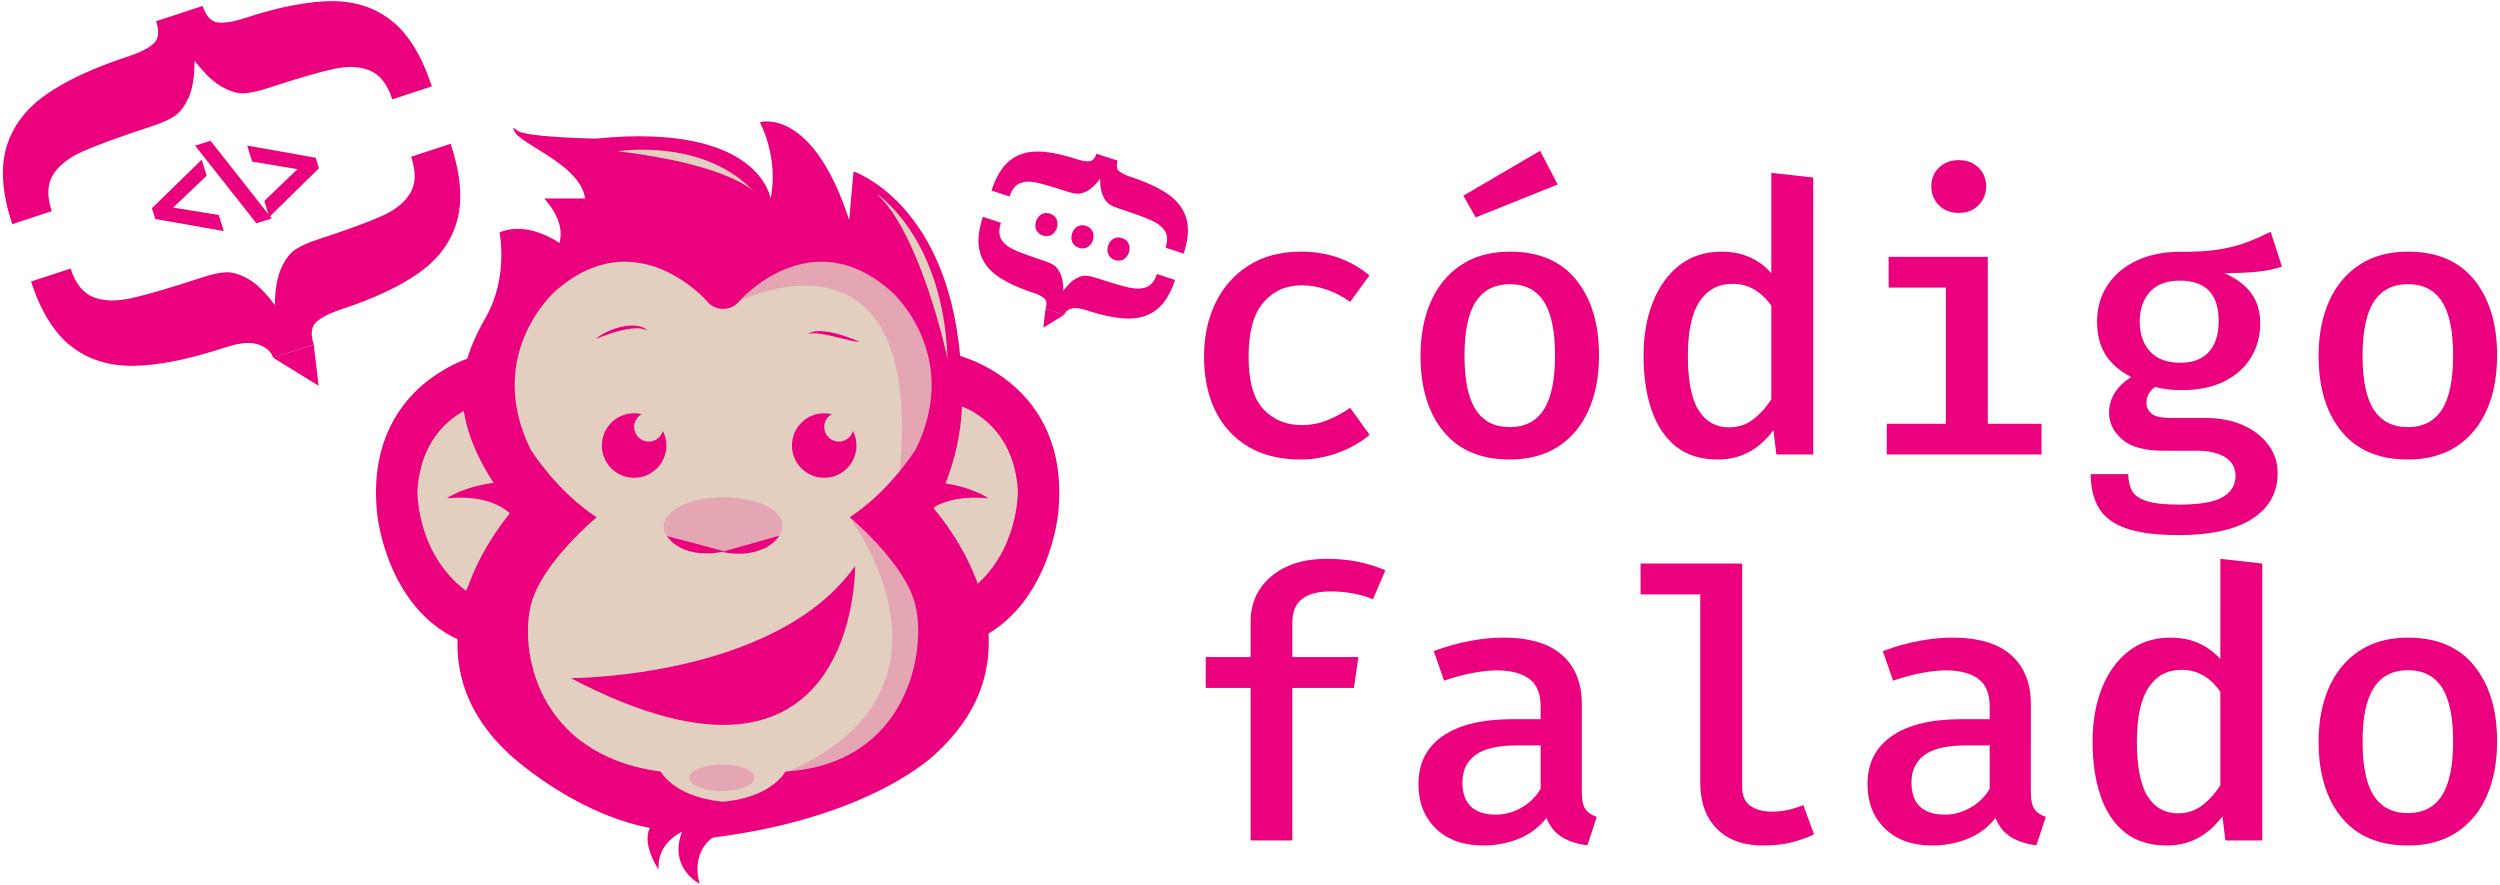 <svg xmlns="http://www.w3.org/2000/svg" width="678" height="240" fill="none" viewBox="0 0 678 240"><path fill="#EB007D" d="M352.976 115.283C355.476 115.283 357.815 114.845 359.976 113.963C362.143 113.085 364.204 111.967 366.169 110.615L371.443 117.921C369.111 119.916 366.276 121.531 362.944 122.769C359.613 124.001 356.169 124.619 352.619 124.619C347.139 124.619 342.445 123.461 338.536 121.145C334.63 118.828 331.647 115.581 329.608 111.402C327.559 107.225 326.532 102.329 326.532 96.712C326.532 91.268 327.579 86.404 329.656 82.126C331.738 77.844 334.739 74.462 338.663 71.975C342.587 69.49 347.305 68.247 352.82 68.247C359.995 68.247 366.182 70.395 371.393 74.691L366.167 81.846C364.067 80.391 361.919 79.283 359.72 78.521C357.522 77.76 355.292 77.378 353.025 77.378C348.761 77.378 345.296 78.936 342.621 82.046C339.945 85.158 338.614 90.046 338.614 96.71C338.614 103.41 339.968 108.179 342.675 111.022C345.379 113.863 348.812 115.283 352.976 115.283Z"/><path fill="#EB007D" d="M409.5 68.246C417.349 68.246 423.334 70.8 427.466 75.907C431.587 81.016 433.652 87.83 433.652 96.357C433.652 102.04 432.716 106.998 430.836 111.222C428.961 115.452 426.221 118.742 422.617 121.093C419.013 123.444 414.626 124.616 409.449 124.616C401.636 124.616 395.647 122.093 391.486 117.032C387.325 111.974 385.247 105.117 385.247 96.456C385.247 90.909 386.18 86.012 388.06 81.768C389.937 77.524 392.685 74.206 396.31 71.822C399.925 69.436 404.323 68.246 409.5 68.246ZM417.671 40.896L422.435 50.028L400.214 58.957L396.864 53.072L417.671 40.896ZM409.5 77.075C405.404 77.075 402.329 78.639 400.264 81.768C398.2 84.898 397.17 89.792 397.17 96.456C397.17 103.121 398.19 108.019 400.235 111.145C402.284 114.277 405.353 115.839 409.447 115.839C413.539 115.839 416.607 114.266 418.656 111.119C420.701 107.973 421.728 103.052 421.728 96.353C421.728 89.754 420.71 84.895 418.681 81.765C416.65 78.639 413.592 77.075 409.5 77.075Z"/><path fill="#EB007D" d="M480.384 46.882L491.752 48.152V123.25H481.752L480.941 116.655C479.117 119.19 476.934 121.153 474.397 122.54C471.859 123.926 469.017 124.618 465.871 124.618C461.271 124.618 457.489 123.444 454.533 121.095C451.567 118.742 449.364 115.454 447.911 111.224C446.454 106.999 445.726 102.075 445.726 96.459C445.726 91.014 446.572 86.167 448.264 81.922C449.956 77.678 452.372 74.335 455.517 71.901C458.664 69.465 462.455 68.248 466.885 68.248C472.402 68.248 476.9 70.191 480.382 74.083L480.384 46.882ZM469.881 76.971C466.059 76.971 463.081 78.554 460.95 81.718C458.82 84.88 457.755 89.792 457.755 96.456C457.755 103.289 458.725 108.237 460.672 111.296C462.617 114.361 465.349 115.891 468.865 115.891C471.437 115.891 473.671 115.148 475.564 113.66C477.459 112.171 479.069 110.38 480.382 108.281V82.91C479.069 81.016 477.523 79.553 475.765 78.519C474.01 77.489 472.045 76.971 469.881 76.971Z"/><path fill="#EB007D" d="M539.092 69.665V114.93H553.655V123.249H511.692V114.93H527.718V77.989H512.198V69.666H539.092V69.665ZM531.176 43.434C533.411 43.434 535.21 44.109 536.58 45.461C537.951 46.815 538.639 48.506 538.639 50.536C538.639 52.565 537.951 54.274 536.58 55.661C535.21 57.048 533.411 57.743 531.176 57.743C529.015 57.743 527.238 57.048 525.849 55.661C524.459 54.275 523.767 52.566 523.767 50.536C523.767 48.506 524.459 46.815 525.849 45.461C527.237 44.109 529.015 43.434 531.176 43.434Z"/><path fill="#EB007D" d="M615.811 62.866L618.858 72.305C616.724 73.017 614.383 73.489 611.829 73.725C609.278 73.963 606.427 74.08 603.281 74.08C606.494 75.501 608.911 77.319 610.542 79.535C612.16 81.75 612.974 84.466 612.974 87.68C612.974 91.163 612.126 94.276 610.436 97.016C608.744 99.756 606.316 101.904 603.154 103.458C599.993 105.016 596.231 105.793 591.866 105.793C590.307 105.793 588.968 105.727 587.834 105.588C586.697 105.455 585.595 105.234 584.507 104.931C582.918 105.979 582.123 107.452 582.123 109.347C582.123 110.43 582.568 111.368 583.47 112.162C584.363 112.957 586.149 113.352 588.821 113.352H598.16C601.982 113.352 605.355 114.004 608.282 115.308C611.206 116.609 613.512 118.385 615.182 120.631C616.859 122.885 617.693 125.428 617.693 128.272C617.693 133.615 615.394 137.757 610.794 140.703C606.193 143.647 599.563 145.117 590.903 145.117C584.745 145.117 579.936 144.489 576.47 143.24C572.998 141.988 570.559 140.128 569.135 137.659C567.707 135.189 567.002 132.161 567.002 128.579H577.201C577.201 130.472 577.563 132.027 578.291 133.244C579.021 134.461 580.381 135.366 582.377 135.958C584.372 136.551 587.249 136.851 591.005 136.851C596.582 136.851 600.526 136.163 602.822 134.792C605.127 133.423 606.278 131.503 606.278 129.033C606.278 126.833 605.328 125.15 603.435 123.983C601.539 122.818 599.003 122.233 595.822 122.233H586.639C581.566 122.233 577.849 121.201 575.499 119.14C573.146 117.076 571.975 114.669 571.975 111.933C571.975 108.077 573.97 104.847 577.957 102.241C574.746 100.552 572.402 98.494 570.935 96.076C569.46 93.658 568.727 90.723 568.727 87.271C568.727 83.483 569.671 80.167 571.572 77.325C573.461 74.484 576.09 72.27 579.46 70.679C582.823 69.09 586.705 68.294 591.106 68.294C595.403 68.327 598.988 68.108 601.863 67.635C604.736 67.161 607.25 66.512 609.399 65.68C611.541 64.854 613.683 63.915 615.811 62.866ZM591.199 76.109C587.584 76.109 584.856 77.131 583.033 79.179C581.204 81.227 580.291 83.89 580.291 87.169C580.291 90.553 581.223 93.27 583.085 95.315C584.945 97.362 587.701 98.384 591.355 98.384C594.703 98.384 597.263 97.404 599.043 95.442C600.813 93.479 601.705 90.691 601.705 87.068C601.705 79.764 598.205 76.109 591.199 76.109Z"/><path fill="#EB007D" d="M653.058 68.246C660.902 68.246 666.896 70.8 671.019 75.907C675.145 81.016 677.211 87.83 677.211 96.357C677.211 102.04 676.272 106.998 674.394 111.222C672.517 115.452 669.775 118.742 666.172 121.093C662.57 123.444 658.182 124.616 653.009 124.616C645.195 124.616 639.209 122.093 635.046 117.032C630.882 111.974 628.804 105.117 628.804 96.456C628.804 90.909 629.742 86.012 631.617 81.768C633.498 77.524 636.245 74.206 639.862 71.822C643.485 69.436 647.883 68.246 653.058 68.246ZM653.058 77.075C648.965 77.075 645.888 78.639 643.825 81.768C641.762 84.898 640.725 89.792 640.725 96.456C640.725 103.121 641.748 108.019 643.794 111.145C645.843 114.277 648.914 115.839 653.009 115.839C657.1 115.839 660.168 114.266 662.218 111.119C664.26 107.973 665.283 103.052 665.283 96.353C665.283 89.754 664.27 84.895 662.242 81.765C660.214 78.639 657.151 77.075 653.058 77.075Z"/><path fill="#EB007D" d="M359.721 151.562C363.003 151.562 365.94 151.841 368.528 152.401C371.115 152.959 373.507 153.713 375.705 154.657L372.357 162.523C370.567 161.78 368.694 161.24 366.752 160.9C364.809 160.561 362.837 160.391 360.84 160.391C353.939 160.391 350.487 163.165 350.487 168.714V178.201H368.398L367.186 186.572H350.487V227.928H339.17V186.572H326.996V178.201H339.17V168.61C339.17 163.537 341.048 159.425 344.806 156.28C348.563 153.136 353.532 151.562 359.721 151.562Z"/><path fill="#EB007D" d="M428.987 214.786C428.987 216.919 429.303 218.456 429.948 219.404C430.591 220.353 431.619 221.062 433.044 221.536L430.509 229.248C427.867 228.943 425.593 228.218 423.683 227.068C421.771 225.918 420.342 224.174 419.395 221.839C417.433 224.344 414.945 226.212 411.938 227.444C408.92 228.68 405.709 229.298 402.294 229.298C396.85 229.298 392.551 227.767 389.404 224.705C386.258 221.644 384.686 217.627 384.686 212.652C384.686 207.005 386.88 202.657 391.283 199.611C395.678 196.568 401.971 195.047 410.159 195.047H417.82V191.545C417.82 188.062 416.77 185.566 414.678 184.061C412.574 182.556 409.652 181.803 405.895 181.803C404.137 181.803 402.008 182.031 399.5 182.487C396.996 182.945 394.377 183.648 391.637 184.594L388.844 176.575C392.194 175.323 395.476 174.403 398.69 173.81C401.903 173.218 404.88 172.921 407.618 172.921C414.788 172.921 420.148 174.514 423.681 177.691C427.218 180.871 428.987 185.27 428.987 190.883V214.786ZM405.74 220.927C408.047 220.927 410.291 220.32 412.493 219.1C414.69 217.884 416.467 216.176 417.819 213.975V202.154H411.526C406.181 202.154 402.359 203.043 400.061 204.817C397.757 206.591 396.607 209.037 396.607 212.148C396.608 218.002 399.655 220.927 405.74 220.927Z"/><path fill="#EB007D" d="M472.474 152.829V213.315C472.474 215.784 473.222 217.535 474.728 218.566C476.234 219.599 478.186 220.114 480.592 220.114C482.113 220.114 483.572 219.954 484.98 219.635C486.38 219.312 487.742 218.88 489.063 218.339L491.956 226.255C490.362 227.068 488.407 227.776 486.099 228.385C483.778 228.994 481.132 229.3 478.156 229.3C472.776 229.3 468.591 227.778 465.595 224.732C462.604 221.688 461.108 217.544 461.108 212.3V161.203H444.919V152.828H472.474V152.829Z"/><path fill="#EB007D" d="M550.764 214.786C550.764 216.919 551.086 218.456 551.729 219.404C552.368 220.353 553.398 221.062 554.822 221.536L552.289 229.248C549.647 228.943 547.372 228.218 545.458 227.068C543.551 225.918 542.119 224.174 541.176 221.839C539.21 224.344 536.725 226.212 533.719 227.444C530.703 228.68 527.49 229.298 524.076 229.298C518.626 229.298 514.328 227.767 511.184 224.705C508.036 221.644 506.465 217.627 506.465 212.652C506.465 207.005 508.663 202.657 513.062 199.611C517.459 196.568 523.751 195.047 531.94 195.047H539.6V191.545C539.6 188.062 538.554 185.566 536.455 184.061C534.356 182.556 531.431 181.803 527.676 181.803C525.915 181.803 523.783 182.031 521.282 182.487C518.777 182.945 516.157 183.648 513.414 184.594L510.628 176.575C513.972 175.323 517.258 174.403 520.471 173.81C523.685 173.218 526.659 172.921 529.399 172.921C536.571 172.921 541.927 174.514 545.457 177.691C548.997 180.871 550.766 185.27 550.766 190.883L550.764 214.786ZM527.526 220.927C529.825 220.927 532.068 220.32 534.272 219.1C536.471 217.884 538.249 216.176 539.599 213.975V202.154H533.307C527.959 202.154 524.14 203.043 521.836 204.817C519.536 206.591 518.386 209.037 518.386 212.148C518.387 218.002 521.436 220.927 527.526 220.927Z"/><path fill="#EB007D" d="M602.16 151.562L613.527 152.83V227.932H603.532L602.719 221.332C600.894 223.869 598.712 225.831 596.174 227.22C593.633 228.61 590.799 229.302 587.65 229.302C583.046 229.302 579.268 228.125 576.309 225.775C573.347 223.422 571.141 220.134 569.688 215.907C568.232 211.678 567.506 206.758 567.506 201.138C567.506 195.693 568.349 190.848 570.041 186.604C571.732 182.356 574.149 179.016 577.298 176.581C580.443 174.143 584.233 172.929 588.665 172.929C594.179 172.929 598.677 174.873 602.158 178.764L602.16 151.562ZM591.66 181.652C587.837 181.652 584.856 183.234 582.73 186.397C580.597 189.56 579.525 194.474 579.525 201.135C579.525 207.968 580.504 212.915 582.45 215.98C584.395 219.041 587.125 220.572 590.642 220.572C593.217 220.572 595.447 219.828 597.338 218.34C599.233 216.852 600.841 215.059 602.158 212.962V187.593C600.841 185.697 599.3 184.235 597.546 183.2C595.785 182.17 593.826 181.652 591.66 181.652Z"/><path fill="#EB007D" d="M653.058 172.926C660.902 172.926 666.896 175.48 671.019 180.586C675.145 185.696 677.211 192.511 677.211 201.035C677.211 206.721 676.272 211.675 674.394 215.904C672.517 220.133 669.775 223.421 666.172 225.772C662.57 228.123 658.182 229.299 653.009 229.299C645.195 229.299 639.209 226.769 635.046 221.713C630.882 216.655 628.804 209.796 628.804 201.135C628.804 195.589 629.742 190.693 631.617 186.447C633.498 182.203 636.245 178.887 639.862 176.502C643.485 174.118 647.883 172.926 653.058 172.926ZM653.058 181.756C648.965 181.756 645.888 183.32 643.825 186.447C641.762 189.576 640.725 194.474 640.725 201.135C640.725 207.802 641.748 212.698 643.794 215.826C645.843 218.956 648.914 220.518 653.009 220.518C657.1 220.518 660.168 218.947 662.218 215.799C664.26 212.653 665.283 207.731 665.283 201.031C665.283 194.435 664.27 189.572 662.242 186.443C660.214 183.32 657.151 181.756 653.058 181.756Z"/><path fill="#EB007D" d="M302.357 70.528C300.609 69.935 299.954 68.293 300.532 66.591C301.12 64.847 302.678 64.003 304.327 64.566C305.977 65.123 306.743 66.753 306.152 68.5C305.571 70.199 304.01 71.088 302.357 70.528Z"/><path fill="#EB007D" d="M292.587 67.211C290.841 66.619 290.183 64.976 290.762 63.274C291.355 61.528 292.9 60.686 294.556 61.246C296.209 61.809 296.97 63.435 296.377 65.184C295.802 66.885 294.237 67.771 292.587 67.211Z"/><path fill="#EB007D" d="M282.811 63.894C281.069 63.302 280.418 61.659 280.991 59.959C281.588 58.212 283.134 57.371 284.788 57.932C286.436 58.492 287.202 60.12 286.61 61.865C286.032 63.565 284.464 64.455 282.811 63.894Z"/><path fill="#EB007D" d="M85.309 45.335L73.524 56.891L72.879 54.807L82.859 45.232L82.842 45.171L69.2 42.901L68.547 40.817L84.807 43.703L85.309 45.335Z"/><path fill="#EB007D" d="M73.025 58.847L71.684 54.494L80.672 45.874L68.383 43.832L67.042 39.481L85.621 42.781L86.499 45.636L73.025 58.847ZM83.761 44.583L83.948 45.197L84.119 45.034L83.987 44.626L83.761 44.583Z"/><path fill="#EB007D" d="M69.903 59.332L54.672 40.043L56.731 39.407L71.934 58.707L69.903 59.332Z"/><path fill="#EB007D" d="M73.703 59.259L69.527 60.547L52.903 39.492L57.109 38.19L73.703 59.259Z"/><path fill="#EB007D" d="M42.402 56.779L54.203 45.255L54.846 47.338L44.768 56.942L44.789 57L58.525 59.243L59.17 61.33L42.928 58.472L42.402 56.779Z"/><path fill="#EB007D" d="M60.68 62.659L42.111 59.393L41.209 56.474L54.693 43.298L56.043 47.648L46.974 56.293L59.339 58.311L60.68 62.659ZM43.741 57.545L43.866 57.569L43.69 56.992L43.595 57.08L43.741 57.545Z"/><path fill="#EB007D" d="M259.559 96.298C259.559 96.298 290.737 103.634 286.957 139.386C286.957 139.386 284.635 164.454 264.971 173.468L244.864 140.391L259.559 96.298Z"/><path fill="#E2CFC0" d="M254.438 130.814C254.438 130.814 259.781 118.566 260.456 110.103C260.456 110.103 274.927 114.335 276.044 133.04C276.044 133.04 276.487 149.963 262.902 160.209C262.902 160.209 253.79 144.776 249.542 141.945C245.286 139.119 249.542 140.836 249.542 140.836C249.542 140.836 253.774 133.709 268.025 135.156C268.025 135.156 263.796 131.926 254.438 130.814Z"/><path fill="#EB007D" d="M129.683 96.298C129.683 96.298 98.512 103.634 102.294 139.386C102.294 139.386 104.617 164.454 124.284 173.468L144.382 140.391L129.683 96.298Z"/><path fill="#E2CFC0" d="M134.804 130.814C134.804 130.814 129.465 118.566 128.796 110.103C128.796 110.103 114.32 114.335 113.21 133.04C113.21 133.04 112.764 149.963 126.346 160.209C126.346 160.209 135.453 144.776 139.712 141.945C143.961 139.119 139.712 140.836 139.712 140.836C139.712 140.836 135.473 133.709 121.218 135.156C121.216 135.156 125.453 131.926 134.804 130.814Z"/><path fill="#EB007D" d="M176.234 224.534C173.97 229.061 178.624 235.865 178.624 235.865C178.022 228.588 184.94 225.602 184.94 225.602C181.246 235.386 189.717 239.682 189.717 239.682C187.334 230.733 193.297 227.156 193.297 227.156C236.971 221.668 253.913 204.244 253.913 204.244C286.371 174.413 253.195 137.901 253.195 137.901C262.265 121.433 260.835 105.92 260.835 105.92C260.358 56.043 231.481 46.498 231.481 46.498L230.291 59.625C220.268 28.837 206.104 33.133 206.104 33.133C211.516 44.35 208.969 53.818 208.969 53.818C208.969 53.818 206.104 33.133 161.56 37.589C161.56 37.589 142.468 37.272 140.233 35.36C138.01 33.454 140 36.425 140.233 36.633C144.976 40.79 157.418 45.544 158.69 53.819H147.555C147.555 53.819 153.601 59.865 151.689 65.911C151.689 65.911 143.257 59.707 135.466 63.047C135.466 63.047 137.976 75.05 131.801 85.956C125.345 97.362 118.839 112.603 138.883 137.903L139.02 138.366C139.02 138.366 105.848 174.879 138.302 204.707C138.302 204.707 154.323 219.665 174.615 224.197L176.234 224.534Z"/><path fill="#E2CFC0" d="M195.446 217.37C182.562 215.936 179.221 209.255 179.221 209.255C145.051 204.724 140.72 175.608 144.143 163.436C147.267 152.321 161.794 140.287 161.794 140.287C150.825 133.128 143.903 121.911 143.903 121.911C131.254 96.138 150.343 79.196 150.343 79.196C172.297 59.389 191.631 81.58 191.631 81.58C193.777 84.208 196.401 83.73 196.401 83.73H195.815C195.815 83.73 198.44 84.208 200.592 81.58C200.592 81.58 219.918 59.39 241.878 79.196C241.878 79.196 260.968 96.137 248.319 121.911C248.319 121.911 241.398 133.128 230.422 140.287C230.422 140.287 244.956 152.321 248.08 163.436C251.506 175.608 246.72 207.11 212.998 209.255C212.998 209.255 209.662 215.938 196.769 217.37H195.446Z"/><path fill="#EB007D" d="M213.106 209.495C246.818 207.347 251.607 175.848 248.188 163.676C245.064 152.558 230.526 140.528 230.526 140.528C230.526 140.528 265.522 186.982 213.106 209.495Z" opacity=".2"/><path fill="#EB007D" d="M161.757 91.763C161.757 91.763 162.457 91.148 163.652 90.488C164.249 90.154 164.965 89.808 165.752 89.496C166.543 89.171 167.415 88.909 168.301 88.681C168.747 88.595 169.188 88.486 169.646 88.426C170.093 88.354 170.54 88.316 170.98 88.3C171.412 88.265 171.837 88.28 172.241 88.319C172.64 88.332 173.03 88.404 173.38 88.488C173.554 88.531 173.722 88.558 173.878 88.61C174.032 88.673 174.18 88.734 174.312 88.786C174.582 88.894 174.808 88.998 174.978 89.14C175.319 89.391 175.486 89.536 175.486 89.536L175.437 89.619C175.437 89.619 175.234 89.532 174.88 89.382C174.713 89.29 174.482 89.246 174.218 89.193C173.958 89.124 173.664 89.07 173.332 89.062C173.002 89.031 172.642 89.014 172.267 89.041C171.883 89.043 171.49 89.08 171.071 89.138C170.658 89.172 170.241 89.254 169.815 89.333C169.377 89.399 168.956 89.519 168.524 89.61C165.063 90.412 161.796 91.857 161.796 91.857L161.757 91.763Z"/><path fill="#EB007D" d="M232.957 92.749C232.957 92.749 232.04 92.637 230.739 92.351C230.085 92.214 229.329 92.044 228.539 91.845C228.14 91.741 227.726 91.671 227.313 91.548C226.9 91.45 226.481 91.338 226.059 91.248C225.64 91.154 225.221 91.026 224.808 90.958C224.396 90.883 223.997 90.762 223.603 90.708C223.212 90.639 222.833 90.56 222.479 90.52C222.115 90.46 221.778 90.42 221.466 90.409C221.142 90.37 220.86 90.367 220.609 90.382C220.344 90.39 220.102 90.375 219.928 90.425C219.559 90.487 219.317 90.519 219.317 90.519L219.273 90.436C219.273 90.436 219.475 90.344 219.838 90.186C220.011 90.086 220.245 90.04 220.509 89.979C220.773 89.911 221.078 89.85 221.411 89.833C221.747 89.799 222.107 89.774 222.493 89.799C222.877 89.797 223.277 89.825 223.7 89.876C224.119 89.909 224.543 89.985 224.975 90.058C225.406 90.119 225.838 90.235 226.277 90.324C229.745 91.17 232.994 92.663 232.994 92.663L232.957 92.749Z"/><path fill="#EB007D" d="M179.765 116.857C179.296 118.534 177.78 119.768 175.952 119.768C173.758 119.768 171.974 117.988 171.974 115.79C171.974 114.292 172.812 113.004 174.035 112.327C173.371 112.166 172.685 112.073 171.974 112.073C167.146 112.073 163.225 115.992 163.225 120.824C163.225 125.655 167.145 129.573 171.974 129.573C176.809 129.573 180.728 125.655 180.728 120.824C180.729 119.396 180.375 118.05 179.765 116.857Z"/><path fill="#EB007D" d="M231.316 116.857C230.85 118.534 229.328 119.768 227.503 119.768C225.307 119.768 223.525 117.988 223.525 115.79C223.525 114.292 224.362 113.004 225.585 112.327C224.919 112.166 224.231 112.073 223.525 112.073C218.692 112.073 214.775 115.992 214.775 120.824C214.775 125.655 218.692 129.573 223.525 129.573C228.357 129.573 232.275 125.655 232.275 120.824C232.276 119.396 231.922 118.05 231.316 116.857Z"/><path fill="#E2CFC0" d="M167.485 41.009C167.485 41.009 191.113 37.188 204.953 52.466C204.952 52.466 199.223 44.827 167.485 41.009Z"/><path fill="#E2CFC0" d="M237.647 52.466C237.647 52.466 255.819 64.198 256.975 97.329C256.975 97.329 249.818 63.441 237.647 52.466Z"/><path fill="#EB007D" d="M200.591 81.578C200.591 81.578 250.438 57.192 244.021 127.664C243.627 132.004 248.319 121.805 248.319 121.805C260.966 96.033 241.878 79.09 241.878 79.09C219.919 59.282 200.592 81.476 200.592 81.476" opacity=".2"/><path fill="#EB007D" d="M154.814 183.913C154.814 183.913 210.469 183.909 231.899 153.491C231.899 153.491 232.957 224.866 154.814 183.913Z"/><path fill="#EB007D" d="M1.725 39.966C3.384 34.316 6.933 29.566 12.383 25.726C17.828 21.879 25.392 18.372 35.07 15.196C38.054 14.216 40.238 13.098 41.633 11.839C43.022 10.583 43.256 8.554 42.336 5.752L54.948 1.606C55.874 4.41 57.264 5.905 59.13 6.095C60.994 6.283 63.421 5.889 66.403 4.907C75.538 1.909 83.33 0.376 89.763 0.319C96.213 0.255 101.695 2.034 106.248 5.652C110.787 9.273 114.404 15.191 117.106 23.421L106.396 26.942C105.057 22.871 103.056 20.277 100.383 19.152C97.705 18.021 94.449 17.864 90.609 18.68C86.765 19.486 80.776 21.229 72.642 23.898C70.197 24.702 68.09 25.163 66.338 25.294C64.575 25.419 62.525 24.838 60.204 23.551C57.871 22.261 55.391 19.891 52.765 16.447C52.772 20.752 52.224 24.117 51.118 26.532C50.001 28.948 48.705 30.631 47.214 31.571C45.713 32.509 43.751 33.384 41.308 34.187C32.627 37.037 26.36 39.315 22.517 41.032C18.665 42.741 15.96 44.856 14.382 47.386C12.804 49.907 12.688 53.199 14.023 57.267L3.308 60.787C0.606 52.557 0.077 45.621 1.725 39.966Z"/><path fill="#EB007D" d="M8.414 76.352L19.14 72.831C20.468 76.9 22.517 79.481 25.283 80.58C28.048 81.677 31.487 81.773 35.594 80.873C39.706 79.973 46.108 78.101 54.792 75.249C57.23 74.447 59.334 73.98 61.092 73.854C62.857 73.729 64.899 74.311 67.222 75.598C69.553 76.888 71.984 79.267 74.527 82.74C74.606 78.408 75.201 75.032 76.317 72.613C77.429 70.201 78.725 68.52 80.221 67.579C81.712 66.638 83.681 65.765 86.127 64.962C94.262 62.29 100.109 60.142 103.69 58.519C107.265 56.898 109.794 54.835 111.276 52.345C112.77 49.853 112.843 46.574 111.508 42.505L122.223 38.986C124.926 47.212 125.518 54.133 124.001 59.742C122.477 65.342 119.12 70.031 113.889 73.804C108.668 77.575 101.486 80.956 92.356 83.955C89.376 84.936 87.185 86.055 85.793 87.309C84.399 88.57 84.168 90.6 85.085 93.403L74.076 97.017C73.159 94.215 70.156 93.246 68.295 93.049C66.433 92.867 64.004 93.262 61.023 94.239C51.339 97.419 43.172 99.074 36.509 99.207C29.839 99.341 24.16 97.623 19.484 94.056C14.809 90.482 11.117 84.575 8.414 76.352Z"/><path fill="#EB007D" d="M74.077 97.016L86.393 104.611L85.086 93.402L74.077 97.016Z"/><path fill="#EB007D" d="M321.013 68.791L316.102 67.181C316.714 65.317 316.66 63.81 315.937 62.658C315.214 61.498 313.978 60.531 312.212 59.747C310.451 58.959 307.581 57.918 303.608 56.613C302.489 56.243 301.585 55.842 300.903 55.416C300.215 54.983 299.624 54.212 299.112 53.107C298.609 51.997 298.35 50.457 298.357 48.484C297.153 50.063 296.021 51.148 294.948 51.739C293.886 52.329 292.949 52.593 292.138 52.535C291.338 52.477 290.376 52.264 289.251 51.897C285.528 50.671 282.78 49.876 281.022 49.502C279.262 49.129 277.769 49.202 276.549 49.725C275.32 50.239 274.404 51.427 273.792 53.288L268.886 51.679C270.122 47.908 271.782 45.2 273.862 43.539C275.941 41.884 278.454 41.067 281.417 41.097C284.358 41.126 287.929 41.828 292.111 43.2C293.475 43.649 294.579 43.826 295.44 43.742C296.295 43.656 296.933 42.97 297.354 41.685L303.131 43.585C302.714 44.867 302.821 45.797 303.452 46.373C304.094 46.949 305.096 47.461 306.461 47.906C310.892 49.364 314.359 50.974 316.854 52.73C319.349 54.491 320.975 56.666 321.735 59.254C322.489 61.847 322.25 65.023 321.013 68.791Z"/><path fill="#EB007D" d="M313.601 84.031C311.459 85.664 308.857 86.454 305.808 86.391C302.75 86.331 299.011 85.572 294.573 84.113C293.205 83.671 292.097 83.487 291.245 83.571C290.391 83.658 289.016 84.105 288.599 85.386L283.553 83.73C283.974 82.445 283.866 81.518 283.234 80.94C282.593 80.364 281.593 79.853 280.222 79.404C276.043 78.03 272.755 76.479 270.361 74.756C267.968 73.029 266.424 70.879 265.73 68.313C265.039 65.744 265.308 62.576 266.544 58.81L271.45 60.419C270.845 62.284 270.878 63.782 271.557 64.925C272.235 66.068 273.394 67.009 275.03 67.752C276.674 68.495 279.353 69.481 283.08 70.703C284.202 71.072 285.102 71.472 285.785 71.902C286.469 72.333 287.064 73.105 287.575 74.209C288.085 75.319 288.35 76.861 288.388 78.848C289.557 77.259 290.669 76.167 291.736 75.577C292.8 74.986 293.737 74.719 294.541 74.774C295.349 74.834 296.316 75.047 297.429 75.414C301.409 76.719 304.339 77.577 306.223 77.992C308.106 78.402 309.677 78.359 310.951 77.856C312.214 77.356 313.155 76.17 313.76 74.308L318.67 75.921C317.438 79.689 315.742 82.396 313.601 84.031Z"/><path fill="#EB007D" d="M288.598 85.386L282.953 88.866L283.552 83.73L288.598 85.386Z"/><path fill="#EB007D" d="M179.954 142.815C179.954 138.485 187.049 134.878 196.092 134.878C205.141 134.878 212.265 138.223 212.265 142.556C212.265 146.043 207.72 149.162 201.143 150.183C199.547 150.431 197.854 149.621 196.092 149.621C194.803 149.621 193.272 149.475 192.075 149.611C191.601 149.667 191.504 150.03 191.041 149.958C184.513 148.927 179.954 146.29 179.954 142.815Z" opacity=".2"/><path fill="#EB007D" d="M211.396 145.26L195.782 149.682C195.783 149.681 206.44 152.285 211.396 145.26Z"/><path fill="#EB007D" d="M180.822 145.365L196.51 149.53C196.508 149.53 185.893 152.309 180.822 145.365Z"/><path fill="#EB007D" d="M186.932 210.939C186.932 212.93 190.898 214.543 195.784 214.543C200.672 214.543 204.635 212.932 204.635 210.939C204.635 208.952 200.673 207.337 195.784 207.337C190.898 207.339 186.932 208.952 186.932 210.939Z" opacity=".2"/></svg>